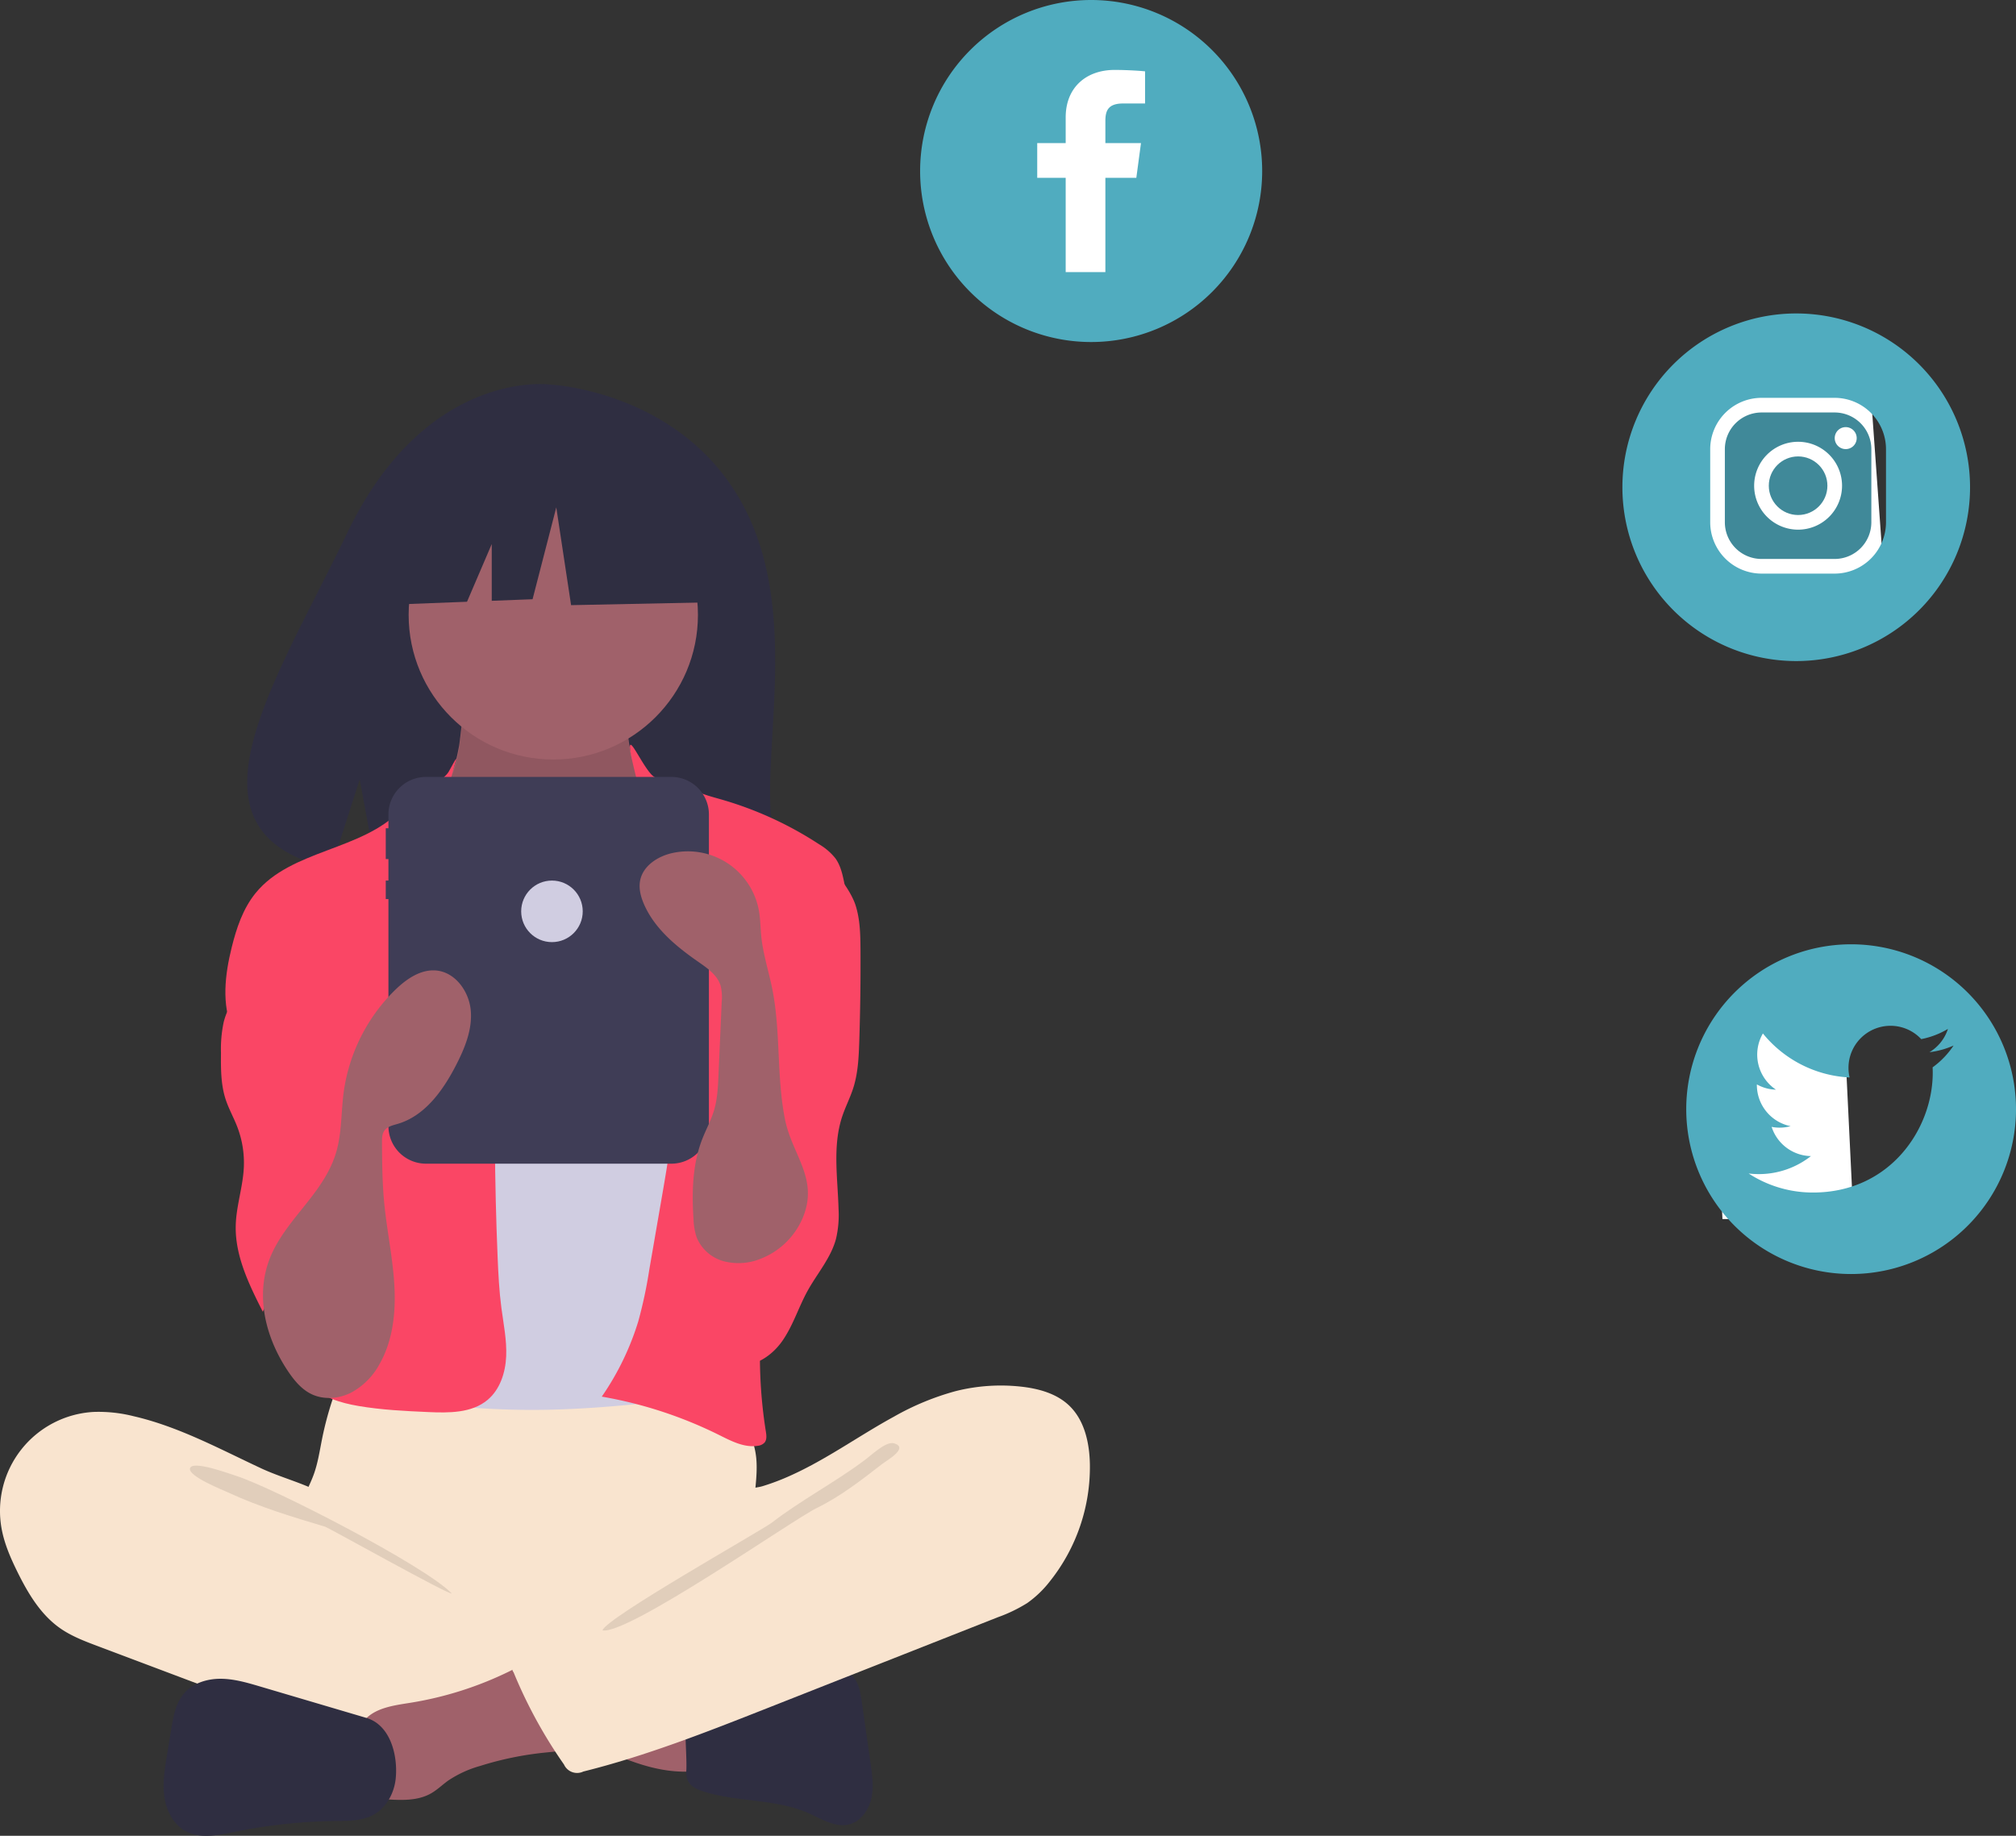 <?xml version="1.0" encoding="UTF-8" standalone="no"?>
<svg
   xmlns:dc="http://purl.org/dc/elements/1.1/"
   xmlns:cc="http://creativecommons.org/ns#"
   xmlns:rdf="http://www.w3.org/1999/02/22-rdf-syntax-ns#"
   xmlns:svg="http://www.w3.org/2000/svg"
   xmlns="http://www.w3.org/2000/svg"
   xmlns:sodipodi="http://sodipodi.sourceforge.net/DTD/sodipodi-0.dtd"
   xmlns:inkscape="http://www.inkscape.org/namespaces/inkscape"
   inkscape:version="1.0beta2 (2b71d25, 2019-12-03)"
   sodipodi:docname="sharing-nobg.svg"
   version="1.1"
   viewBox="0 0 766.185 697.764"
   height="697.764"
   width="766.185"
   data-name="Layer 1"
   id="b4f7138d-771a-4302-9114-b1a94238dcbb">
  <rect x="0" y="0" width="766.185" height="697.764" fill="#333333" stroke="none"/>
  <defs
     id="defs15626">
    <inkscape:path-effect
       only_selected="false"
       apply_with_weight="true"
       apply_no_weight="true"
       helper_size="0"
       steps="2"
       weight="33.333"
       lpeversion="1"
       is_visible="true"
       id="path-effect23963"
       effect="bspline" />
    <inkscape:path-effect
       effect="bspline"
       id="path-effect23963-1"
       is_visible="true"
       lpeversion="1"
       weight="33.333"
       steps="2"
       helper_size="0"
       apply_no_weight="true"
       apply_with_weight="true"
       only_selected="false" />
    <inkscape:path-effect
       only_selected="false"
       apply_with_weight="true"
       apply_no_weight="true"
       helper_size="0"
       steps="2"
       weight="33.333"
       lpeversion="1"
       is_visible="true"
       id="path-effect23963-1-9"
       effect="bspline" />
  </defs>
  <sodipodi:namedview
     inkscape:current-layer="b4f7138d-771a-4302-9114-b1a94238dcbb"
     inkscape:window-maximized="0"
     inkscape:window-y="23"
     inkscape:window-x="0"
     inkscape:cy="372.61286"
     inkscape:cx="196.18857"
     inkscape:zoom="0.74803555"
     showgrid="false"
     id="namedview15624"
     inkscape:window-height="929"
     inkscape:window-width="1657"
     inkscape:pageshadow="2"
     inkscape:pageopacity="0"
     guidetolerance="10"
     gridtolerance="10"
     objecttolerance="10"
     borderopacity="1"
     inkscape:document-rotation="0"
     bordercolor="#666666"
     pagecolor="#ffffff" />
  <title
     id="title15557">social_girl</title>
  <path
     inkscape:connector-curvature="0"
     id="path15567"
     fill="#2f2e41"
     d="m 280.658,188.915 c -24.194,-40.881 -72.061,-42.786 -72.061,-42.786 0,0 -46.643,-5.965 -76.565,56.297 -27.889,58.033 -66.38,114.066 -6.197,127.651 l 10.871,-33.835 6.732,36.354 a 235.477,235.477 0 0 0 25.75,0.44 c 64.451,-2.081 125.831,0.609 123.855,-22.519 -2.627,-30.745 10.894,-82.267 -12.385,-121.603 z" />
  <path
     inkscape:connector-curvature="0"
     style="fill:#f9e4cf;fill-opacity:1"
     id="path15569"
     fill="#2f2e41"
     d="m 122.4,546.929 c -0.897,4.462 -1.561,8.998 -3.086,13.286 -1.514,4.257 -3.851,8.194 -5.236,12.496 -4.413,13.71 1.705,28.997 11.474,39.579 a 64.586,64.586 0 0 0 31.489,18.698 c 8.814,2.217 17.978,2.536 27.061,2.844 25.151,0.853 50.95,1.616 74.782,-6.467 a 129.929,129.929 0 0 0 21.726,-9.87 16.266,16.266 0 0 0 5.638,-4.439 c 1.818,-2.588 2.05,-5.944 2.034,-9.106 -0.053,-10.662 -2.215,-21.27 -1.702,-31.92 0.284,-5.899 1.388,-11.794 0.845,-17.674 -1.232,-13.337 -11.823,-25.274 -24.919,-28.086 -6.761,-1.452 -13.773,-0.661 -20.656,10e-4 a 526.665,526.665 0 0 1 -53.758,2.404 c -18.339,-0.117 -36.564,-2.916 -54.812,-3.209 -5.396,-0.086 -5.287,1.577 -7.005,6.8 a 127.222,127.222 0 0 0 -3.876,14.665 z" />
  <path
     inkscape:connector-curvature="0"
     id="path15571"
     fill="#a0616a"
     d="m 174.444,283.651 c -0.881,4.614 -1.834,9.398 -4.607,13.19 -3.19,4.363 -8.392,6.856 -11.825,11.031 -5.166,6.285 -5.463,15.129 -5.484,23.265 -0.02,7.495 0.133,15.489 4.312,21.71 2.713,4.038 6.84,6.868 10.874,9.587 15.674,10.563 32.611,21.315 51.509,21.664 7.83,0.144 16.226,-1.878 21.378,-7.776 a 32.098,32.098 0 0 0 5.176,-9.234 122.624,122.624 0 0 0 8.68,-37.33 c 0.43,-6.032 0.389,-12.24 -1.652,-17.932 -2.296,-6.401 -6.938,-11.667 -10.006,-17.736 a 39.485,39.485 0 0 1 -3.8,-23.365 2.522,2.522 0 0 0 -0.133,-1.693 2.466,2.466 0 0 0 -2.033,-0.824 l -37.471,-2.698 a 81.542,81.542 0 0 1 -10.404,-1.19 c -2.02,-0.411 -7.355,-3.28 -9.281,-2.517 -3.565,1.412 -4.501,18.022 -5.232,21.848 z" />
  <path
     inkscape:connector-curvature="0"
     id="path15573"
     opacity="0.1"
     d="m 174.444,284.821 c -0.881,4.614 -1.834,9.398 -4.607,13.19 -3.19,4.363 -8.392,6.856 -11.825,11.031 -5.166,6.285 -5.463,15.129 -5.484,23.265 -0.02,7.495 0.133,15.489 4.312,21.71 2.713,4.038 6.84,6.868 10.874,9.587 15.674,10.563 32.611,21.315 51.509,21.664 7.83,0.144 16.226,-1.878 21.378,-7.776 a 32.098,32.098 0 0 0 5.176,-9.234 122.624,122.624 0 0 0 8.68,-37.33 c 0.43,-6.032 0.389,-12.24 -1.652,-17.932 -2.296,-6.401 -6.938,-11.667 -10.006,-17.736 a 39.485,39.485 0 0 1 -3.8,-23.365 2.522,2.522 0 0 0 -0.133,-1.693 2.466,2.466 0 0 0 -2.033,-0.824 l -37.471,-2.698 a 81.542,81.542 0 0 1 -10.404,-1.19 c -2.02,-0.411 -7.355,-3.28 -9.281,-2.517 -3.565,1.412 -4.501,18.022 -5.232,21.848 z" />
  <circle
     id="circle15575"
     fill="#a0616a"
     r="54.975"
     cy="233.701"
     cx="210.279" />
  <path
     inkscape:connector-curvature="0"
     id="path15577"
     fill="#d0cde1"
     d="m 182.155,356.831 c 2.865,2.995 5.901,5.96 9.656,7.716 3.735,1.746 7.942,2.181 12.063,2.297 9.91,0.279 20.653,-1.537 27.546,-8.661 8.886,-9.184 8.594,-23.996 15.559,-34.71 a 7.732,7.732 0 0 1 2.244,-2.455 7.276,7.276 0 0 1 3.818,-0.878 c 8.797,-0.082 16.46,5.623 23.376,11.061 3.098,2.436 6.273,4.959 8.228,8.382 a 28.409,28.409 0 0 1 2.775,8.497 c 3.432,16.753 4.543,33.883 5.647,50.949 0.609,9.426 1.219,18.861 1.174,28.307 -0.149,31.12 -7.382,61.719 -14.575,91.997 -0.927,3.901 -2.195,8.262 -5.743,10.131 a 14.161,14.161 0 0 1 -5.011,1.223 c -20.602,2.42 -41.247,4.842 -61.988,5.161 q -12.141,0.187 -24.272,-0.588 a 13.075,13.075 0 0 1 -4.089,-0.713 11.53,11.53 0 0 1 -4.458,-3.785 c -11.219,-14.138 -11.881,-33.683 -11.81,-51.731 q 0.263,-66.189 4.73,-132.273 c 0.246,-3.636 0.3,-8.053 -2.321,-10.913 4.718,7.553 11.28,14.538 17.451,20.988 z" />
  <path
     inkscape:connector-curvature="0"
     style="fill:#fa4665;fill-opacity:1"
     id="path15579"
     fill="#575a89"
     d="m 170.51,293.354 c -1.857,3.361 -15.546,11.707 -18.189,14.493 -14.766,15.564 -41.715,14.98 -55.22,31.65 -4.751,5.865 -7.22,13.235 -9.035,20.561 -2.568,10.362 -3.939,21.663 0.363,31.434 4.139,9.401 12.852,15.901 18.767,24.299 6.495,9.221 9.416,20.417 12.214,31.343 2.066,8.067 4.15,16.335 3.345,24.623 -0.915,9.424 -5.475,18.054 -8.168,27.131 -2.693,9.078 -3.157,19.889 3.068,27.023 4.574,5.241 11.748,7.319 18.606,8.488 8.753,1.492 17.648,1.917 26.519,2.309 7.839,0.346 16.48,0.414 22.506,-4.612 4.755,-3.965 6.822,-10.4 7.089,-16.585 0.267,-6.186 -1.019,-12.316 -1.826,-18.455 -0.836,-6.364 -1.157,-12.783 -1.425,-19.195 q -1.808,-43.159 -0.494,-86.373 c 0.183,-5.995 0.404,-12.063 -0.874,-17.923 -1.681,-7.707 -5.846,-14.594 -9.322,-21.675 -6.898,-14.055 -10.161,-27.708 -9.094,-43.33 1.053,-15.419 7.777,-27.166 1.17,-15.206 z" />
  <path
     inkscape:connector-curvature="0"
     style="fill:#fa4665;fill-opacity:1"
     id="path15581"
     fill="#575a89"
     d="m 247.709,294.524 c 2.828,2.907 12.438,3.865 16.036,5.737 3.305,1.72 6.962,2.618 10.541,3.65 a 136.852,136.852 0 0 1 37.032,16.996 22.474,22.474 0 0 1 6.193,5.349 c 2.013,2.8 2.743,6.294 3.426,9.674 1.762,8.726 3.532,17.557 3.136,26.45 -0.42,9.44 -3.264,18.583 -6.085,27.601 l -10.54,33.698 c -7.868,25.153 -15.785,50.553 -17.999,76.815 a 180.689,180.689 0 0 0 1.622,43.628 c 0.232,1.45 0.426,3.112 -0.532,4.226 a 4.162,4.162 0 0 1 -2.581,1.188 c -5.087,0.795 -10.01,-1.798 -14.62,-4.094 a 161.896,161.896 0 0 0 -44.629,-14.603 103.754,103.754 0 0 0 13.862,-28.575 172.939,172.939 0 0 0 4.188,-19.652 l 4.903,-28.359 c 1.798,-10.399 3.599,-20.825 4.206,-31.36 a 39.259,39.259 0 0 0 -0.682,-11.813 c -0.939,-3.744 -2.806,-7.175 -4.478,-10.654 -8.081,-16.809 -11.872,-35.991 -8.693,-54.368 1.391,-8.043 4.095,-16.096 2.968,-24.18 -1.084,-7.772 0.043,-13.813 -1.952,-21.504 -8.188,-31.581 -0.642,-11.317 4.679,-5.848 z" />
  <path
     inkscape:connector-curvature="0"
     style="fill:#fa4665;fill-opacity:1"
     id="path15583"
     fill="#575a89"
     d="m 96.962,366.074 c -3.684,7.645 -9.843,14.157 -11.939,22.38 a 48.895,48.895 0 0 0 -1.041,11.697 c -0.05,5.918 -0.082,11.956 1.735,17.589 1.17,3.626 3.073,6.97 4.445,10.525 a 38.165,38.165 0 0 1 2.5,15.594 c -0.37,7.364 -2.872,14.512 -3.067,21.882 -0.307,11.591 5.054,22.487 10.285,32.835 A 24.138,24.138 0 0 1 134.964,487.089 c 1.38,-1.274 1.527,-3.367 1.581,-5.245 q 0.58,-20.171 1.119,-40.342 c 0.566,-20.798 1.106,-41.874 -3.679,-62.122 -2.16,-9.142 -5.521,-18.249 -11.683,-25.34 -3.244,-3.734 -14.259,-13.568 -19.584,-9.386 -2.395,1.881 -1.835,7.001 -2.215,9.594 a 40.703,40.703 0 0 1 -3.542,11.824 z" />
  <path
     inkscape:connector-curvature="0"
     style="fill:#fa4665;fill-opacity:1"
     id="path15585"
     fill="#575a89"
     d="m 325.149,344.043 c 1.742,5.426 1.847,11.223 1.881,16.922 q 0.106,17.437 -0.462,34.869 c -0.194,5.949 -0.461,11.981 -2.265,17.654 -1.19,3.741 -3.026,7.249 -4.254,10.978 -3.682,11.174 -1.67,23.293 -1.355,35.054 a 39.83,39.83 0 0 1 -0.965,11.339 c -1.943,7.291 -7.165,13.182 -10.81,19.789 -3.462,6.274 -5.55,13.307 -9.685,19.16 -4.134,5.853 -11.291,10.491 -18.228,8.694 -5.256,-1.361 -8.991,-6.014 -11.574,-10.789 a 52.921,52.921 0 0 1 -5.472,-34.328 c 2.594,-14.274 10.978,-26.937 14.002,-41.127 4.152,-19.485 -2.159,-39.592 -1.971,-59.514 a 28.768,28.768 0 0 1 1.254,-9.225 c 1.586,-4.551 4.993,-8.184 8.14,-11.834 a 149.412,149.412 0 0 0 10.94,-14.357 c 2.253,-3.36 5.313,-12.002 9.307,-12.72 8.918,-1.604 19.304,12.546 21.517,19.436 z" />
  <path
     inkscape:connector-curvature="0"
     style="fill:#f9e4cf;fill-opacity:1"
     id="path15587"
     fill="#2f2e41"
     d="m 50.688,538.263 a 54.263,54.263 0 0 0 -15.094,-1.605 37.673,37.673 0 0 0 -34.976,44.411 c 1.05,5.725 3.408,11.123 5.981,16.344 4.003,8.124 8.804,16.229 16.215,21.435 4.335,3.045 9.352,4.944 14.31,6.812 l 39.031,14.704 c 5.742,2.163 11.485,4.326 17.283,6.332 a 338.06,338.06 0 0 0 90.273,17.946 c 9.372,0.558 18.886,0.713 28.029,-1.42 2.17,-0.506 4.484,-1.261 5.74,-3.101 a 9.831,9.831 0 0 0 1.283,-4.236 l 2.402,-16.814 c 0.338,-2.367 0.664,-4.859 -0.204,-7.088 -1.1,-2.826 -3.858,-4.603 -6.488,-6.114 -25.66,-14.738 -55.621,-22.868 -77.219,-43.096 -5.085,-4.762 -9.34,-12.31 -15.517,-15.544 -7.005,-3.668 -15.256,-5.761 -22.497,-9.142 -15.83,-7.389 -31.394,-15.88 -48.551,-19.824 z" />
  <path
     inkscape:connector-curvature="0"
     id="path15589"
     opacity="0.1"
     d="m 89.655,560.93 c 13.796,4.323 72.041,34.272 82.025,44.728 -1.338,0.482 -46.742,-24.963 -48.104,-25.372 -12.384,-3.717 -24.837,-7.458 -36.597,-12.897 -2.366,-1.094 -15.37,-6.237 -14.781,-9.223 0.665,-3.368 15.009,1.995 17.458,2.763 z" />
  <path
     inkscape:connector-curvature="0"
     id="path15591"
     fill="#a0616a"
     d="m 261.765,673.362 a 3.241,3.241 0 0 0 2.187,-0.644 3.378,3.378 0 0 0 0.684,-2.517 q -0.032,-11.453 -0.064,-22.906 c -6.587,-3.138 -13.955,-4.144 -21.187,-5.111 l -33.744,-4.51 c 0.775,0.104 -5.276,14.534 -4.348,16.46 1.635,3.395 14.133,6.405 17.66,8.008 12.261,5.573 25.003,11.7 38.813,11.22 z" />
  <path
     inkscape:connector-curvature="0"
     id="path15593"
     fill="#a0616a"
     d="m 155.895,647.217 c -6.371,1.015 -13.482,1.912 -17.608,6.871 -5.232,6.289 -3.005,15.665 -0.509,23.456 a 10.1,10.1 0 0 0 2.17,4.268 c 1.703,1.68 4.314,1.927 6.702,2.078 5.81,0.368 11.994,0.656 17.07,-2.194 2.404,-1.35 4.391,-3.322 6.631,-4.929 a 42.516,42.516 0 0 1 12.192,-5.574 123.286,123.286 0 0 1 24.473,-5.044 c 3.256,-0.332 6.578,-0.546 9.641,-1.699 3.063,-1.154 5.9,-3.442 6.79,-6.592 1.176,-4.163 -1.243,-8.407 -3.564,-12.057 -2.89,-4.548 -5.953,-9.336 -10.262,-12.684 -6.287,-4.884 -9.398,-1.135 -15.731,1.991 a 133.469,133.469 0 0 1 -37.995,12.109 z" />
  <path
     inkscape:connector-curvature="0"
     id="path15595"
     fill="#2f2e41"
     d="M 139.245,652.955 98.791,640.999 c -4.92,-1.454 -9.924,-2.921 -15.054,-2.917 -5.13,0.004 -10.498,1.686 -13.825,5.591 -3.137,3.682 -4.035,8.714 -4.817,13.487 l -1.673,10.211 c -0.85,5.189 -1.702,10.478 -0.937,15.68 0.765,5.202 3.421,10.399 8.037,12.918 5.598,3.054 12.459,1.562 18.707,0.285 a 203.666,203.666 0 0 1 38.336,-4.111 c 4.842,-0.058 9.921,0.003 14.2,-2.265 5.086,-2.696 8.129,-8.395 8.652,-14.128 0.796,-8.722 -2.111,-20.115 -11.171,-22.793 z" />
  <path
     inkscape:connector-curvature="0"
     id="path15597"
     fill="#2f2e41"
     d="m 277.667,642.536 c 5.244,-0.919 9.873,-3.9 14.898,-5.659 7.073,-2.476 14.738,-2.476 22.232,-2.449 2.751,0.01 5.681,0.072 7.971,1.596 3.301,2.198 4.147,6.596 4.708,10.521 q 1.693,11.843 3.387,23.686 c 0.637,4.455 1.27,9.029 0.277,13.419 -0.994,4.389 -3.985,8.621 -8.341,9.753 -5.29,1.375 -10.476,-2.004 -15.471,-4.224 -12.484,-5.548 -26.996,-4.13 -40.012,-8.277 -2.416,-0.77 -5.003,-1.946 -5.988,-4.282 a 9.743,9.743 0 0 1 -0.466,-4.093 c 0.223,-7.613 -1.383,-18.009 0.909,-25.285 2.061,-6.544 10.042,-4.705 15.896,-4.705 z" />
  <path
     inkscape:connector-curvature="0"
     style="fill:#f9e4cf;fill-opacity:1"
     id="path15599"
     fill="#2f2e41"
     d="m 363.277,528.73 a 70.25,70.25 0 0 1 24.747,-1.691 c 6.616,0.729 13.432,2.57 18.262,7.149 5.879,5.573 7.768,14.193 7.926,22.293 a 69.647,69.647 0 0 1 -15.138,44.479 40.359,40.359 0 0 1 -8.655,8.331 56.966,56.966 0 0 1 -11.26,5.426 l -87.408,34.476 c -22.995,9.07 -46.071,18.166 -70.056,24.145 a 5.46,5.46 0 0 1 -7.347,-2.664 181.089,181.089 0 0 1 -19.157,-35.044 2.361,2.361 0 0 1 1.044,-3.723 l 61.824,-35.522 c 4.428,-2.544 8.906,-5.126 12.583,-8.67 a 31.24,31.24 0 0 0 6.46,-8.994 c 1.282,-2.677 1.401,-8.993 3.038,-10.972 1.603,-1.937 7.085,-2.092 9.617,-2.854 a 87.265,87.265 0 0 0 10.47,-3.958 c 13.83,-6.187 26.145,-15.176 39.402,-22.42 a 101.1,101.1 0 0 1 23.647,-9.789 z" />
  <path
     inkscape:connector-curvature="0"
     id="path15601"
     opacity="0.1"
     d="m 328.228,555.258 c -10.622,7.978 -24.375,15.311 -34.902,23.499 -3.593,2.794 -63.486,36.467 -64.332,40.939 9.821,1.655 72.383,-42.112 81.334,-46.479 8.951,-4.367 16.886,-10.526 24.749,-16.639 2.004,-1.558 10.496,-6.241 4.743,-7.982 -3.24,-0.981 -9.2,5.068 -11.592,6.663 z" />
  <path
     inkscape:connector-curvature="0"
     id="path15603"
     fill="#3f3d56"
     d="m 255.143,295.297 h -93.238 a 14.283,14.283 0 0 0 -14.283,14.283 v 5.23 h -1.013 v 11.697 h 1.013 v 8.188 h -1.013 v 7.018 h 1.013 v 86.306 a 14.283,14.283 0 0 0 14.283,14.283 h 93.238 a 14.283,14.283 0 0 0 14.283,-14.283 V 309.579 A 14.283,14.283 0 0 0 255.143,295.297 Z" />
  <polygon
     transform="translate(-76.799)"
     id="polygon15605"
     fill="#2f2e41"
     points="234.166,170.337 220.655,230.012 254.289,228.718 263.685,206.794 263.685,228.357 279.204,227.76 288.212,192.856 293.841,230.012 349.013,228.886 346.761,184.974 299.471,160.203 " />
  <path
     inkscape:connector-curvature="0"
     id="path15607"
     fill="#a0616a"
     d="m 109.334,521 c 2.336,3.488 5.074,6.9 8.827,8.782 4.69,2.351 10.478,1.932 15.174,-0.407 a 26.71,26.71 0 0 0 10.951,-10.979 c 5.139,-9.076 6.204,-19.935 5.563,-30.345 -0.641,-10.41 -2.864,-20.661 -3.848,-31.044 -0.715,-7.548 -0.773,-15.141 -0.831,-22.722 -0.012,-1.593 0.013,-3.31 0.955,-4.595 1.138,-1.555 3.223,-1.983 5.07,-2.532 10.373,-3.082 17.258,-12.804 22.194,-22.433 3.296,-6.43 6.162,-13.458 5.526,-20.656 -0.636,-7.197 -5.809,-14.448 -12.997,-15.182 -5.926,-0.605 -11.398,3.159 -15.672,7.307 a 67.204,67.204 0 0 0 -19.677,39.325 c -0.938,7.318 -0.67,14.835 -2.66,21.94 -4.25,15.169 -17.547,24.47 -24.174,38.119 -7.302,15.04 -3.272,32.116 5.6,45.423 z" />
  <path
     inkscape:connector-curvature="0"
     id="path15609"
     fill="#a0616a"
     d="m 305.014,463.047 a 28.668,28.668 0 0 1 -16.077,15.448 22.204,22.204 0 0 1 -13.976,0.856 15.497,15.497 0 0 1 -10.238,-9.157 24.669,24.669 0 0 1 -1.153,-6.878 c -0.665,-10.23 -0.408,-20.771 3.308,-30.325 1.433,-3.685 3.366,-7.18 4.497,-10.968 1.29,-4.321 1.496,-8.881 1.693,-13.386 l 1.221,-27.911 a 18.165,18.165 0 0 0 -0.415,-6.052 c -1.218,-4.039 -4.993,-6.663 -8.456,-9.072 -8.364,-5.817 -16.629,-12.604 -20.682,-21.951 -1.24,-2.86 -2.059,-6.039 -1.429,-9.092 1.143,-5.542 6.736,-9.13 12.264,-10.339 a 27.433,27.433 0 0 1 32.889,22.107 c 0.547,3.15 0.539,6.367 0.86,9.548 0.679,6.747 2.821,13.252 4.161,19.9 3.301,16.375 1.59,33.302 4.855,49.674 2.729,13.689 13.02,22.621 6.678,37.6 z" />
  <circle
     id="circle15611"
     fill="#d0cde1"
     r="11.697"
     cy="346.391"
     cx="209.772" />
  <path
     sodipodi:nodetypes="cc"
     transform="matrix(49.802,0,0,1.367,-37126.57,-153.666)"
     inkscape:original-d="m 759.12764,451.36021 c -0.0244,-18.28163 -0.0488,-36.56982 -0.0733,-54.86459"
     inkscape:path-effect="#path-effect23963"
     inkscape:connector-curvature="0"
     id="path23961"
     d="m 759.128,451.36 c -0.024,-18.282 -0.049,-36.57 -0.073,-54.865"
     style="fill:none;fill-opacity:1;stroke:#ffffff;stroke-width:1;stroke-linecap:butt;stroke-linejoin:miter;stroke-miterlimit:4;stroke-dasharray:none;stroke-opacity:1" />
  <path
     inkscape:connector-curvature="0"
     style="fill:#50acbf;fill-opacity:1"
     id="path15613"
     fill="#3f3d56"
     d="m 703.522,358.914 a 62.663,62.663 0 1 0 62.663,62.663 62.663,62.663 0 0 0 -62.663,-62.663 z m 30.969,46.77 c 0.033,0.677 0.05,1.37 0.05,2.063 0,21.141 -16.074,45.517 -45.5,45.517 a 44.661,44.661 0 0 1 -24.458,-7.229 32.387,32.387 0 0 0 3.812,0.231 32.035,32.035 0 0 0 19.854,-6.849 16.004,16.004 0 0 1 -14.936,-11.107 15.074,15.074 0 0 0 3.004,0.297 16.086,16.086 0 0 0 4.208,-0.561 15.992,15.992 0 0 1 -12.823,-15.678 v -0.198 a 15.606,15.606 0 0 0 7.262,1.997 16.01,16.01 0 0 1 -4.968,-21.356 45.282,45.282 0 0 0 32.941,16.718 15.644,15.644 0 0 1 -0.413,-3.647 15.973,15.973 0 0 1 27.643,-10.925 31.749,31.749 0 0 0 10.15,-3.878 16.035,16.035 0 0 1 -7.031,8.846 32.303,32.303 0 0 0 9.176,-2.525 32.526,32.526 0 0 1 -7.971,8.285 z" />
  <path
     style="fill:none;fill-opacity:1;stroke:#ffffff;stroke-width:1;stroke-linecap:butt;stroke-linejoin:miter;stroke-miterlimit:4;stroke-dasharray:none;stroke-opacity:1"
     d="m 759.128,451.36 c -0.024,-18.282 -0.049,-36.57 -0.073,-54.865"
     id="path23961-6"
     inkscape:connector-curvature="0"
     inkscape:path-effect="#path-effect23963-1"
     inkscape:original-d="m 759.12764,451.36021 c -0.0244,-18.28163 -0.0488,-36.56982 -0.0733,-54.86459"
     transform="matrix(73.611,0,0,1.367,-55200.776,-394.96)"
     sodipodi:nodetypes="cc" />
  <circle
     style="fill:#408999;fill-opacity:1"
     id="circle15615"
     fill="#3f3d56"
     r="11.135"
     cy="184.616"
     cx="683.373" />
  <path
     inkscape:connector-curvature="0"
     style="fill:#408999;fill-opacity:1"
     id="path15617"
     fill="#3f3d56"
     d="m 697.291,156.779 h -27.837 a 13.959,13.959 0 0 0 -13.919,13.919 v 27.837 a 13.959,13.959 0 0 0 13.919,13.919 h 27.837 a 13.96,13.96 0 0 0 13.919,-13.919 v -27.837 a 13.96,13.96 0 0 0 -13.919,-13.919 z m -13.919,44.54 a 16.702,16.702 0 1 1 16.702,-16.702 16.707,16.707 0 0 1 -16.702,16.702 z m 18.094,-30.621 a 4.176,4.176 0 1 1 4.176,-4.176 4.165,4.165 0 0 1 -4.176,4.176 z" />
  <path
     inkscape:connector-curvature="0"
     style="fill:#50acbf;fill-opacity:1"
     id="path15619"
     fill="#3f3d56"
     d="m 682.658,119.141 a 66.061,66.061 0 1 0 66.061,66.061 66.061,66.061 0 0 0 -66.061,-66.061 z m 34.119,79.394 a 19.543,19.543 0 0 1 -19.486,19.486 h -27.837 a 19.543,19.543 0 0 1 -19.486,-19.486 v -27.837 a 19.543,19.543 0 0 1 19.486,-19.486 h 27.837 a 19.543,19.543 0 0 1 19.486,19.486 z" />
  <path
     sodipodi:nodetypes="cc"
     transform="matrix(73.599,0,0,1.465,-55450.956,-557.611)"
     inkscape:original-d="m 759.12764,451.36021 c -0.0244,-18.28163 -0.0488,-36.56982 -0.0733,-54.86459"
     inkscape:path-effect="#path-effect23963-1-9"
     inkscape:connector-curvature="0"
     id="path23961-6-6"
     d="m 759.128,451.36 c -0.024,-18.282 -0.049,-36.57 -0.073,-54.865"
     style="fill:none;fill-opacity:1;stroke:#ffffff;stroke-width:1;stroke-linecap:butt;stroke-linejoin:miter;stroke-miterlimit:4;stroke-dasharray:none;stroke-opacity:1" />
  <path
     inkscape:connector-curvature="0"
     style="fill:#50acbf;fill-opacity:1"
     id="path15621"
     fill="#3f3d56"
     d="m 414.693,0 a 65,65 0 1 0 65,65 65,65 0 0 0 -65,-65 z m 20.495,39.331 h -8.321 c -5.681,0 -6.765,2.687 -6.765,6.647 v 8.415 h 13.53 l -1.768,13.2 h -11.762 v 35.828 H 405.017 V 67.593 h -10.819 v -13.2 h 10.819 V 44.634 c 0,-11.691 8.109,-18.056 18.551,-18.056 4.997,0 10.371,0.377 11.62,0.542 z" />
</svg>
